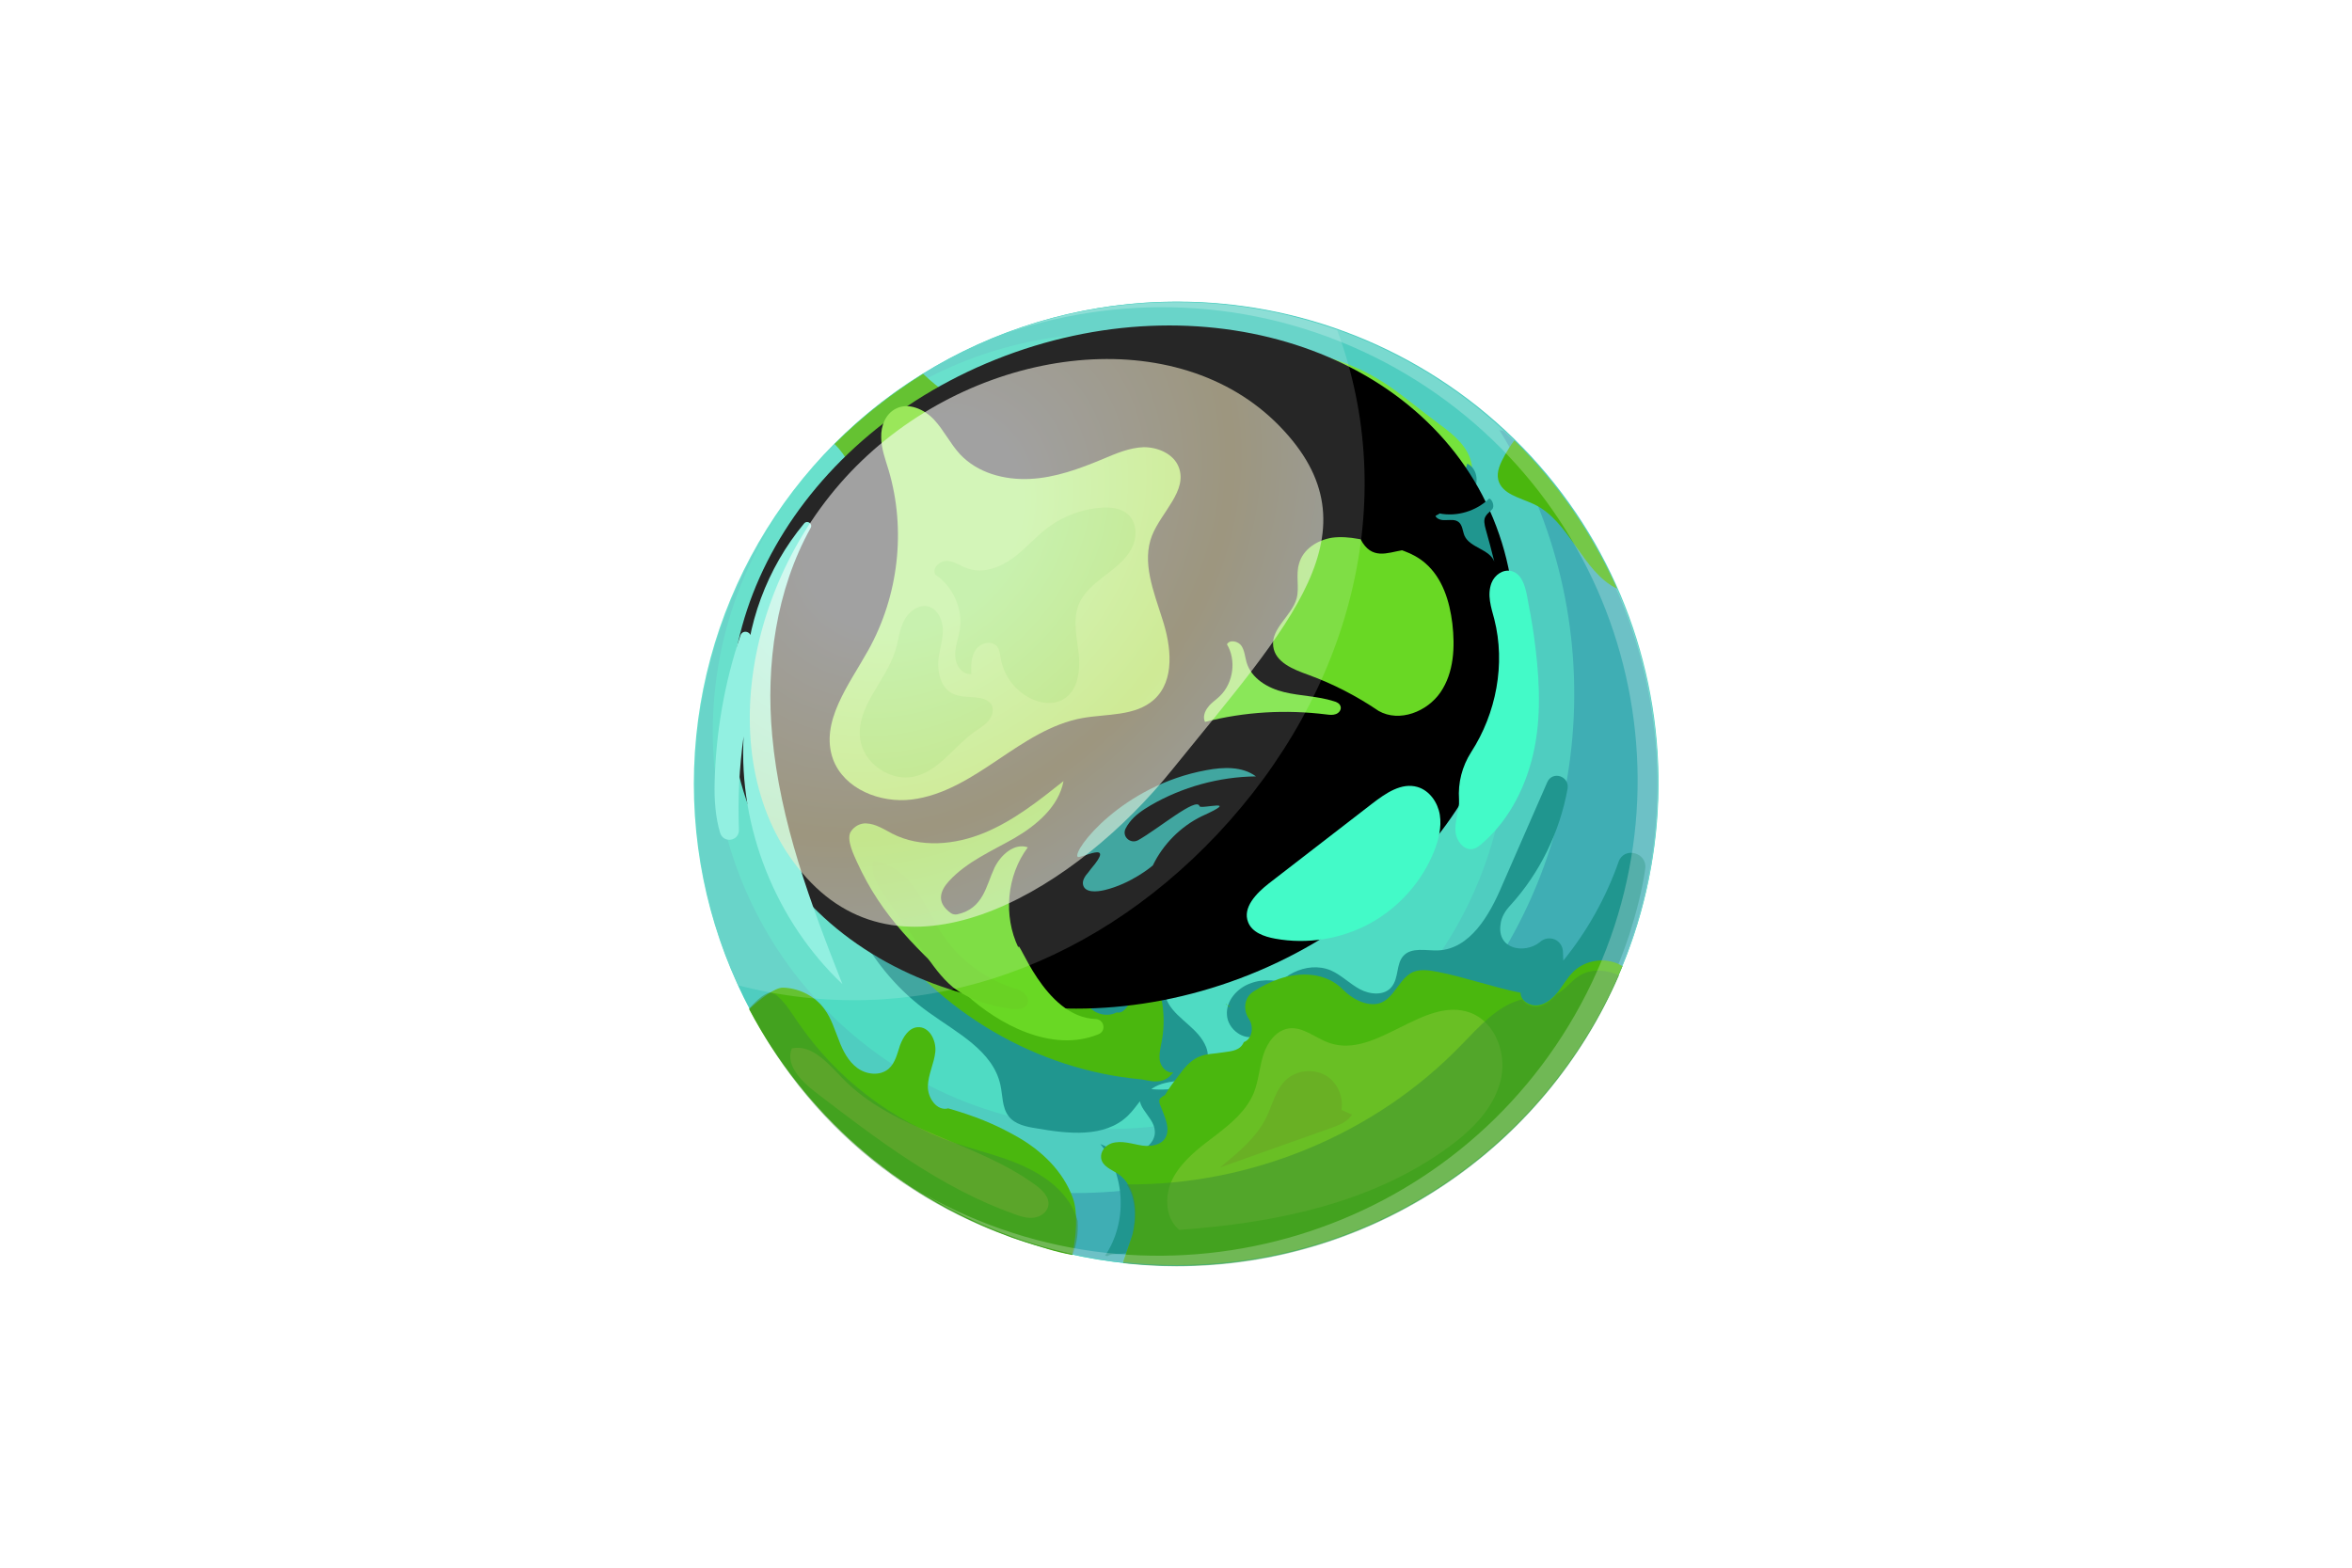 <?xml version="1.0" encoding="utf-8"?>
<!-- Generator: Adobe Illustrator 27.8.0, SVG Export Plug-In . SVG Version: 6.00 Build 0)  -->
<svg version="1.1" id="Layer_3" xmlns="http://www.w3.org/2000/svg" xmlns:xlink="http://www.w3.org/1999/xlink" x="0px" y="0px"
	 viewBox="0 0 600 400" style="enable-background:new 0 0 600 400;" xml:space="preserve">
<style type="text/css">
	.st0{fill:#4FDBC3;}
	.st1{fill:#4FCDC0;}
	.st2{fill:#3FAEB4;}
	.st3{fill:#20968F;}
	.st4{fill:#75E33C;}
	.st5{fill:#43FAC8;}
	.st6{fill:#4AB70E;}
	.st7{filter:url(#Adobe_OpacityMaskFilter);}
	.st8{clip-path:url(#SVGID_00000006699676672626454880000000950735478745236358_);}
	
		.st9{clip-path:url(#SVGID_00000045597199488414820030000014789901384141094808_);fill:url(#SVGID_00000106863138988327079150000010530679280359866517_);}
	.st10{mask:url(#SVGID_1_);fill:url(#SVGID_00000173153577791115866790000006313291179718868867_);}
	.st11{fill:url(#SVGID_00000182501097754158449540000015394175969157367190_);}
	.st12{fill:#69D824;}
	.st13{fill:#7ABD24;}
	.st14{fill:#88E33D;}
	.st15{fill:#69BF24;}
	.st16{opacity:0.5;fill:#3C8E31;enable-background:new    ;}
	.st17{fill:#69D224;}
	.st18{fill:#69B024;}
	.st19{fill:#7FEDDC;}
	.st20{opacity:0.15;fill:#FFFFFF;enable-background:new    ;}
	.st21{opacity:0.24;fill:#FFFFFF;enable-background:new    ;}
	.st22{filter:url(#Adobe_OpacityMaskFilter_00000072269106997237514190000004910581490089031600_);}
	.st23{clip-path:url(#SVGID_00000170989584349460766320000017272484883899723662_);}
	
		.st24{clip-path:url(#SVGID_00000129926626056498867920000003623924160840779393_);fill:url(#SVGID_00000168822363050559944520000000467372460365811094_);}
	
		.st25{mask:url(#SVGID_00000032634480306183528930000010828872219477183623_);fill:url(#SVGID_00000092437369300254720770000016822895507454530176_);}
	.st26{opacity:0.57;fill:url(#SVGID_00000072260160189853053660000010425500755316150175_);enable-background:new    ;}
</style>
<g>
	<circle class="st0" cx="300" cy="200" r="123"/>
	<path class="st1" d="M207.3,119.4c35.6-40.3,96.8-46.1,139.3-12.3c43.8,34.9,50.9,98.7,16,142.6S263.8,300.9,220,266
		c-42.4-33.8-50.5-94.8-19.1-138.4c-38.7,53-29.2,127.4,22.5,168.6c53.1,42.3,130.5,33.4,172.8-19.7
		c42.4-53.2,33.7-130.5-19.3-172.8C325,62.5,250.3,69.8,207.3,119.4z"/>
	<path class="st2" d="M383.7,110.1c-0.5-0.5-0.8,0-1.3-0.5c29.4,46.9,25.5,111.2-15,154.5c-39.1,41.8-100,51.2-149,27.7
		c21.6,19.1,49.9,30.8,81,31c1.2,0,2.5,0,3.7-0.1c0.5,0,1.1,0,1.6,0c31.2-1.3,61.9-14.3,84.9-38.7
		C436.2,234.6,433.3,156.2,383.7,110.1z"/>
	<path class="st3" d="M339,296.2c0.6-0.8,1.4-1.2,2.2-1.1c0.6-0.7,1.2-1.3,1.8-2c4.7-5.8,7.7-11.5,9.5-17.5
		c-2.7-11.3-11.6-21-22.8-24.4c-3.5-1.1-7.3-1.6-10.7-0.3c-3.4,1.2-6.3,4.5-6,8.1c0.2,3.6,4.3,6.7,7.6,5.3
		c-5.8,9.7-17.9,15.3-29.1,13.3c-1.5,1.4-0.9,3.9,0.3,5.6c1.1,1.7,2.7,3.3,2.8,5.4c0.2,2.9-2.7,5.2-5.6,5.5c-2.9,0.2-5.7-1-8.3-2.2
		c6.5,7.9,6.9,20.1,1.2,28.5c0.2,0,0.4,0.1,0.6,0.1c0.5-0.3,1.1-0.5,1.8-0.5c4.6-0.1,9-1,13-3.4c1.9-1.1,3.7-0.1,4.5,1.4
		c1-0.3,2-0.5,3-0.8c0.4-1.1,1.4-2,2.9-2.2C319.1,313.8,332.1,305.2,339,296.2z"/>
	<path class="st4" d="M339.5,91.4c-4.5-1.4-9.3-1.7-13.9-0.9c-3.4,0.6-7.1,2.3-7.8,5.6c-0.7,3.2,2,6.3,5,7.4c3,1.2,6.4,1,9.6,1.3
		c11.6,0.8,22.7,6.8,29.7,16.1c1.9,2.6,4,5.6,7.2,5.9c4.2,0.3,7.1-4.9,6-8.9c-1-4.1-4.5-7-7.9-9.5
		C356.8,100.5,352.2,95.4,339.5,91.4z"/>
	<path class="st3" d="M330.3,106.2c8.7,0.9,18.1,2.2,24.3,8.4c2.1,2.1,3.7,4.7,5.6,7.1c1.8,2.4,4,4.6,6.8,5.7s6.3,0.8,8.4-1.4
		c2-2.2,1.7-6.4-1.1-7.7c-0.6,3.4-5.3,4.6-8.5,3.1c-3.2-1.5-5.2-4.5-7.5-7.2c-9-10.4-24-15.4-37.4-12.4
		C322.5,105,326.7,105.8,330.3,106.2z"/>
	
		<ellipse transform="matrix(0.866 -0.499 0.499 0.866 -49.507 167.467)" class="st5" cx="288.2" cy="176.3" rx="62.3" ry="49.2"/>
	<path class="st3" d="M301.1,130.6c0.7-3.1,3.4-5.2,6.2-6.7c2.7-1.5,5.8-2.8,7.7-5.3c1.9-2.5,2.2-6.6-0.4-8.4
		c3.3,1.5,5.8,4.8,6.3,8.3c0.5,3.6-0.9,7.4-3.7,9.8c-2.1,1.8-4.7,2.7-6.8,4.6c-2,1.8-3.2,5.2-1.4,7.2c0.8,0.8,1.9,1.3,2.8,2
		c2.9,2.2,3,6.5,3,10.2s0.9,8.1,4.4,9.4c-4.7,0.2-9.3-3.3-10.4-7.9c-0.6-2.4-2.9-5.5-3.5-7.8C303.9,140.3,299.9,136.4,301.1,130.6z"
		/>
	<path class="st3" d="M358,243.9c2.1-2.3,5.8-1.3,8.8-1.4c8.2-0.3,13.2-9,16.4-16.6c3.8-8.8,7.7-17.5,11.5-26.3
		c1.3-3,5.7-1.6,5.2,1.6c-2,11.1-7.1,21.6-14.7,29.9c-1.2,1.3-2.2,2.9-2.4,4.7c-1,6.6,6.3,7.6,10,4.6c0,0,0.1,0,0.1-0.1
		c2.3-1.9,5.6-0.5,5.8,2.4l0.1,2.4c6.1-7.5,10.9-16.1,14.1-25.2c1.4-4,7.4-2.4,6.8,1.8c-0.8,5.6-2.3,11.2-4,16.6
		c-4.3,12.9-10.4,25.5-19.7,35.5c-9.3,10-22,17.2-35.7,18c-13.6,0.8-27.9-5.5-34.9-17.3c-3.4-5.8-4.9-13-2.3-19.2
		c2.6-6.2,10.2-10.3,16.4-7.7c2.7,1.2,4.8,3.4,7.4,4.8s6.3,1.7,8.1-0.6C356.9,249.5,356.1,246,358,243.9z"/>
	<path class="st3" d="M212.2,211.9c0.5,18.1,9.9,35.8,24.7,46.4c7.2,5.2,16.4,9.8,18.3,18.5c0.6,2.7,0.4,5.8,2.1,8
		c1.6,2.1,4.5,2.7,7.1,3.1c8,1.4,17.4,2.5,23.3-3.2c2.5-2.4,4.1-5.9,7.1-7.5c4.2-2.2,10.6-0.6,12.8-5.1c0.7-1.5,0.7-3.3,0.1-4.9
		c-1.9-4.8-7.1-6.9-9.6-11.1c-2.4-4.2-1.4-9.7,1.2-13.8c1-1.5,2.2-2.9,3.4-4.2c3.5-3.4,1.9-9.4-2.9-10.3c-4.9-0.9-10.1-0.2-14.5,2.2
		c-4.6,2.5-9,6.9-14.5,5.2c-3.6-1.1-5.9-4.5-6.3-8.3c-0.7-6.6,3.3-12,7.7-16.4c-8,3.9-18.3,8.5-27.1,10.1
		c-8.7,1.6-18.4,0.5-25.5-4.8C216.4,213.2,216.5,212.7,212.2,211.9z"/>
	<path class="st3" d="M370.2,188.6c-6.1,4.7-14.7,4-22.4,3.4c-17.8-1.6-36.2-2-52.9,4.2c-16.7,6.2-31.5,20.5-33.6,38.2
		c0.2-17.3,12.5-32.8,27.9-40.6s31-9.4,48.2-7.5c7.5,0.8,18.1,2.5,24.8-1c5.4-2.8,8.9-8.5,10.3-14.4c1.3-5.9,0.7-12.1-0.7-18
		c2.4,6,4.8,12.1,5.1,18.6C377.3,177.7,375.3,184.7,370.2,188.6z"/>
	<path class="st6" d="M313.8,256.8L313.8,256.8c-0.2-0.1-0.5-0.3-0.7-0.4C313.3,256.7,313.6,257.1,313.8,256.8z"/>
	<path class="st6" d="M259.6,290.1c-6.2-3.5-10.9-5.3-17.7-7.3c-2.9,0.8-5.3-2.7-5.2-5.7s1.6-5.8,1.9-8.7c0.3-3-1.6-6.6-4.6-6.3
		c-2.2,0.2-3.6,2.5-4.4,4.6c-0.7,2.1-1.2,4.5-2.9,6c-2.2,1.9-5.7,1.5-8-0.2s-3.7-4.4-4.7-7.1c-1.1-2.7-1.9-5.5-3.6-7.8
		c-2.4-3.4-6.5-5.5-10.7-5.6c-2.1,0-5.8,2.9-8.6,5.5c14.1,26.6,37.6,47.4,66.1,57.9c0.3,0.1,0.7,0.3,1,0.4c1.2,0.4,2.4,0.8,3.6,1.2
		c1.4,0.4,2.8,0.9,4.2,1.3c0.4,0.1,0.8,0.2,1.3,0.4c2,0.6,4.1,1.1,6.2,1.5c1.1-4.7,1.5-10.9,0.2-14.5
		C271.2,298.8,265.7,293.6,259.6,290.1z"/>
	<path class="st6" d="M216.9,137.3c-1.1,2.4-2.7,4.8-2.8,7.5s1.5,5.4,4,6.5c1.7,0.8,0.8,3.3-0.2,4.9c-1,1.7-3,2.6-4.9,2.3
		c-7.6,25.6-4,55.5,11.1,77.6s40.4,36.9,67,39.3c1.8,0.2,5.7,1.8,8.2-1.8c-1.6,0.3-3-1.2-3.4-2.8c-0.3-1.6,0.1-3.2,0.4-4.8
		c0.6-3,0.7-6.1,0.3-9.2c-0.1-1.2-0.4-2.4-1-3.4s-1.7-1.8-2.9-1.7c-1.8,0.1-2.9,1.8-3.9,3.3c-1,1.5-2.2,3.8-3.9,3.3
		c-2.4,1.3-5.8,0.5-7.3-1.8c-1.5-2.3-1.1-5.7,1-7.4c1.3-1.1,3.2-1.7,4-3.2c1-2-0.6-4.6-2.8-5.4c-2.1-0.8-4.7-0.5-6.8,0.2
		c-2.8,0.9-6.1-0.8-7.6-3.4c-1.5-2.6-1.7-5.7-1.4-8.7c1.3-15.4,12.6-28.7,26.4-35.5c13.8-6.9,29.8-8.1,45.2-7
		c6.5,0.5,13,1.3,19.5,0.8c6.5-0.6,14.1-1.7,16.9-7.6c5.5-11.5,4.7-26.1-3.1-36.2c-7.8-10.1-22.7-14.5-34.2-9.1
		c-3.8,1.8-7.3,4.6-8.7,8.6c-1.4,3.7-0.8,7.7-1.9,11.5c-1,3.8-4.8,7.4-8.4,5.9c-2.6-1.1-3.6-4.3-3.9-7.1s-0.2-5.9-1.9-8.2
		c-1.2-1.6-3.1-2.5-4.7-3.8s-3-3.2-2.4-5.2s2.7-2.9,4.5-3.9c6.4-3.6,10-11.4,8.8-18.5c-0.6-3.2-2.1-6.3-4.9-8
		c-5.1-3.1-11.4,0-17,2.1c-19.7,7.6-43.5,2.5-58.7-12c-8.2,5.1-15.8,11.1-22.6,17.9C219.1,119.4,220.6,129.1,216.9,137.3z"/>
	<path class="st6" d="M312.7,256.3c0.1,0,0.2,0.1,0.3,0.1C312.8,256.2,312.7,256.1,312.7,256.3z"/>
	<path class="st6" d="M386.3,112.4c-0.9,1.1-1.7,2.5-2.4,3.7c-1.1,2-2.2,4.2-1.7,6.3c0.9,3.7,5.6,4.6,9,6.2
		c9.3,4.3,12.4,17.3,21.3,21.6C406.2,136.1,397.3,123.2,386.3,112.4z"/>
	<path class="st6" d="M286.5,322c4.5,0.5,9,0.8,13.6,0.8c51.4,0,95.4-31.5,113.8-76.3c-0.7-0.4-1.5-0.8-2.3-1
		c-3.6-1.1-7.7-0.1-10.3,2.5c-1.5,1.5-2.5,3.3-3.8,5c-1.3,1.6-3,3.2-5.1,3.5s-4.5-1.1-4.5-3.2c-6.7-1.3-14.3-4-21-5.3
		c-2.1-0.4-4.4-0.8-6.4,0c-4.6,2-5.2,9.9-12.4,7.9c-2.1-0.6-4-1.9-5.5-3.4c-4.3-4.4-10.9-4.6-16.4-2.7c-2.2,0.8-4.3,1.8-6.3,3.1
		c-2.5,1.5-2.9,4.7-1.3,7.1l0,0c1.3,1.9,0.9,5.1-1.3,5.9c-0.9,2.1-2.9,2.3-5.2,2.6c-2.2,0.4-4.6,0.3-6.6,1.3s-3.5,2.8-4.8,4.6
		c-1.2,1.6-2.5,3.2-3.5,5c-2.1,1.1-1.6,1.6-0.7,3.9s2,4.9,0.8,7c-1.1,1.9-3.7,2.3-5.9,2c-2.6-0.4-5.2-1.4-7.8-0.6
		c-1.7,0.6-2.9,2.1-2.7,3.8c0.3,2.1,2.6,2.9,4.3,4c4.7,3.2,5.1,10.1,3.7,15.6C288.1,317.4,287.3,319.7,286.5,322z"/>
	<g>
		<g>
			<defs>
				<filter id="Adobe_OpacityMaskFilter" filterUnits="userSpaceOnUse" x="186.4" y="83" width="199.9" height="174.3">
					<feColorMatrix  type="matrix" values="1 0 0 0 0  0 1 0 0 0  0 0 1 0 0  0 0 0 1 0"/>
				</filter>
			</defs>
			<mask maskUnits="userSpaceOnUse" x="186.4" y="83" width="199.9" height="174.3" id="SVGID_1_">
				<g class="st7">
					<g>
						<defs>
							<polygon id="SVGID_00000041269992998873782760000001030644676074375077_" points="1,-4.4 2,-4.4 1,-3.4 							"/>
						</defs>
						<defs>
							<polygon id="SVGID_00000054246712762270853650000009978244264227080633_" points="-1,-6.4 -2,-6.4 -1,-7.4 							"/>
						</defs>
						<clipPath id="SVGID_00000012449426317022439180000001717928548201621417_">
							<use xlink:href="#SVGID_00000041269992998873782760000001030644676074375077_"  style="overflow:visible;"/>
						</clipPath>
						
							<clipPath id="SVGID_00000106869082719621610640000004278764117174354597_" style="clip-path:url(#SVGID_00000012449426317022439180000001717928548201621417_);">
							<use xlink:href="#SVGID_00000054246712762270853650000009978244264227080633_"  style="overflow:visible;"/>
						</clipPath>
						
							<radialGradient id="SVGID_00000058577140613961649860000011243062840121173120_" cx="266.887" cy="282.404" r="81.188" gradientTransform="matrix(1.016 4.330000e-02 -4.340000e-02 -1.114 27.191 469.155)" gradientUnits="userSpaceOnUse">
							<stop  offset="0.628" style="stop-color:#FFFFFF"/>
							<stop  offset="0.693" style="stop-color:#FCFCFC"/>
							<stop  offset="0.749" style="stop-color:#F1F1F1"/>
							<stop  offset="0.802" style="stop-color:#DFDFDF"/>
							<stop  offset="0.852" style="stop-color:#C6C6C6"/>
							<stop  offset="0.902" style="stop-color:#A6A6A6"/>
							<stop  offset="0.95" style="stop-color:#7F7F7F"/>
							<stop  offset="0.996" style="stop-color:#515151"/>
							<stop  offset="1" style="stop-color:#4D4D4D"/>
						</radialGradient>
						
							<path style="clip-path:url(#SVGID_00000106869082719621610640000004278764117174354597_);fill:url(#SVGID_00000058577140613961649860000011243062840121173120_);" d="
							M381.7,134.3c16.6,43.9-12.7,95.5-65.3,115.3s-108.7,0.4-125.3-43.5s12.7-95.5,65.3-115.3S365.2,90.4,381.7,134.3z"/>
					</g>
				</g>
			</mask>
			
				<radialGradient id="SVGID_00000093177267025705498240000004524621987526776241_" cx="266.887" cy="282.404" r="81.188" gradientTransform="matrix(1.016 4.330000e-02 -4.340000e-02 -1.114 27.191 469.155)" gradientUnits="userSpaceOnUse">
				<stop  offset="0.628" style="stop-color:#FFFFFF"/>
				<stop  offset="0.693" style="stop-color:#FCFCFC"/>
				<stop  offset="0.749" style="stop-color:#F1F1F1"/>
				<stop  offset="0.802" style="stop-color:#DFDFDF"/>
				<stop  offset="0.852" style="stop-color:#C6C6C6"/>
				<stop  offset="0.902" style="stop-color:#A6A6A6"/>
				<stop  offset="0.95" style="stop-color:#7F7F7F"/>
				<stop  offset="0.996" style="stop-color:#515151"/>
				<stop  offset="1" style="stop-color:#4D4D4D"/>
			</radialGradient>
			<path style="mask:url(#SVGID_1_);fill:url(#SVGID_00000093177267025705498240000004524621987526776241_);" d="M381.7,134.3
				c16.6,43.9-12.7,95.5-65.3,115.3s-108.7,0.4-125.3-43.5s12.7-95.5,65.3-115.3S365.2,90.4,381.7,134.3z"/>
		</g>
	</g>
	
		<radialGradient id="SVGID_00000048472586845723914680000013395890671220620991_" cx="266.887" cy="282.404" r="81.188" gradientTransform="matrix(1.016 4.330000e-02 -4.340000e-02 -1.114 27.191 469.155)" gradientUnits="userSpaceOnUse">
		<stop  offset="0.628" style="stop-color:#000000"/>
		<stop  offset="0.974" style="stop-color:#000000"/>
		<stop  offset="1" style="stop-color:#000000"/>
	</radialGradient>
	<path style="fill:url(#SVGID_00000048472586845723914680000013395890671220620991_);" d="M381.7,134.3
		c16.6,43.9-12.7,95.5-65.3,115.3s-108.7,0.4-125.3-43.5s12.7-95.5,65.3-115.3S365.2,90.4,381.7,134.3z"/>
	<path class="st5" d="M361.6,200.8c-4.1-1.2-8.1,1.6-11.5,4.2c-8.8,6.8-17.6,13.6-26.4,20.4c-3.2,2.5-6.8,6.2-5.3,9.9
		c1,2.6,4.1,3.7,6.9,4.2c8.2,1.5,16.9,0.1,24.2-3.9c7.3-4,13.2-10.6,16.3-18.3c1.2-3,2-6.2,1.5-9.4
		C366.8,204.8,364.7,201.7,361.6,200.8z"/>
	<path class="st12" d="M330.8,152.6c-1.2,4.5-6.6,7.7-6,12.3c0.5,4.1,5.1,5.9,9,7.3c6.3,2.3,12.3,5.4,17.9,9.2
		c5.3,3,12.4,0.2,15.8-4.8s3.7-11.5,3-17.5c-0.7-5.7-2.5-11.6-6.9-15.4c-1.6-1.4-3.5-2.4-5.4-3.1c-0.2-0.1-0.4-0.1-0.5-0.2
		c-3.7,0.6-7.8,2.6-10.6-2.8c-0.2,0-0.4-0.1-0.6-0.1c-2.2-0.4-4.5-0.6-6.7-0.3c-3.7,0.6-7.4,2.9-8.4,6.6
		C330.5,146.7,331.5,149.8,330.8,152.6z"/>
	<path class="st12" d="M259.8,241.8c-3.9-8.1-3-18.4,2.4-25.6c-3.4-1.2-6.9,1.9-8.5,5.2c-2.2,4.7-2.8,10.4-9.5,11.9
		c-0.5,0.1-1.2,0-1.6-0.3c-4.1-2.9-2.5-6-0.5-8.2c4.5-4.9,10.8-7.6,16.6-10.9c5.7-3.3,11.4-8.1,12.6-14.6
		c-6.3,5-12.7,10.1-20.2,13.2c-7.5,3.1-16.3,3.9-23.5,0.2c-2.1-1.1-4.2-2.5-6.6-2.6c-1.5-0.1-3,0.7-3.9,2c-1.4,2,0.9,6.4,1.5,7.8
		c6.4,14.1,15.4,22.4,28,34c7.9,7.2,21.6,14.9,33.6,10c2.1-0.8,1.5-3.8-0.7-3.9C266.3,259.6,259.6,238.6,259.8,241.8z"/>
	<path class="st4" d="M311.2,177.6c-1,1-2.2,1.7-3,2.8c-0.9,1.1-1.4,2.6-0.8,3.8c10.1-2.6,20.6-3.2,31-1.9c0.8,0.1,1.6,0.2,2.4-0.1
		s1.4-1.1,1.2-1.9c-0.2-0.8-1-1.2-1.8-1.4c-4.1-1.3-8.5-1.3-12.6-2.3c-4.2-1-8.4-3.5-9.6-7.6c-0.4-1.4-0.5-3-1.3-4.2s-3-1.7-3.7-0.4
		C315.4,168.4,314.7,174.2,311.2,177.6z"/>
	<path class="st13" d="M202,267.5c5.2-1.1,9.3,3.9,13,7.7c13.1,13.5,34,16,49.2,27.2c1.8,1.3,3.7,3.2,3.2,5.4
		c-0.4,1.6-2,2.7-3.7,2.9c-1.7,0.2-3.3-0.3-4.9-0.9c-18.9-6.7-35.1-19.1-51-31.3C204.2,275.7,200.3,271.6,202,267.5z"/>
	<path class="st14" d="M294.4,178.5c5.4-4.9,4.4-13.6,2.1-20.6c-2.2-7-5.3-14.5-2.6-21.3c2.4-6,9.1-11.4,6.8-17.4
		c-1.3-3.4-5.3-5.1-8.9-5.1c-3.6,0.1-7.1,1.6-10.4,3c-6,2.5-12.2,4.8-18.7,5.1c-6.5,0.3-13.3-1.5-17.8-6.3c-2.5-2.7-4.1-6.1-6.6-8.8
		c-2.5-2.7-6.6-4.5-9.8-2.8c-2.6,1.3-3.8,4.4-3.7,7.3c0,2.9,1.1,5.7,1.9,8.4c4.5,15.2,2.5,32.1-5.2,45.9c-4.9,8.8-12.4,18.3-9,27.8
		c2.8,7.6,12,11.3,20.1,10.3s15.2-5.6,21.9-10.1c6.7-4.5,13.7-9.3,21.7-10.7C282.4,182.1,289.6,182.8,294.4,178.5z"/>
	<path class="st15" d="M375.1,258.4c-11.9-4.4-24,11.9-36,7.7c-3.5-1.2-6.7-4.2-10.3-3.7c-3.3,0.5-5.5,3.6-6.5,6.7s-1.2,6.5-2.4,9.6
		c-1.8,4.6-5.9,8-9.8,11c-4,3-8.1,6.1-10.6,10.4s-2.5,10.5,1.3,13.7c24.3-1.7,49.4-6.8,69-21.3c5.7-4.2,11.1-9.6,12.9-16.4
		C384.6,269.4,381.7,260.9,375.1,258.4z"/>
	<path class="st16" d="M286.5,322.3c4.5,0.5,9,0.8,13.6,0.8c50.6,0,94.1-30.6,112.9-74.2c-3.3-1.6-7.3-1.8-10.3,0.2
		c-2,1.3-3.4,3.4-5.5,4.5c-1.3,1.5-2.9,2.9-4.8,3.2c-1.6,0.2-3.3-0.5-4.1-1.8c-6.2,1.5-10.9,6.9-15.4,11.5
		c-22,22.9-53.8,36-85.5,35.7c2.4,3.6,2.5,8.8,1.4,13.1C288.1,317.6,287.3,320,286.5,322.3z"/>
	<path class="st5" d="M378.1,215.2c7.2-6.2,11.6-15.3,13.4-24.6s1.1-19-0.2-28.4c-0.5-3.5-1.1-6.9-1.8-10.4c-0.5-2.5-1.4-5.5-4-6.1
		c-2.1-0.5-4.2,1-5,3c-1.2,3.1-0.1,6.3,0.7,9.3c2.9,11.4,0.5,24-5.9,33.9c-2.3,3.6-3.4,7.8-3.1,12.1c0,0.4,0,0.7,0,1.1
		c-0.2,2.4-1.1,4.7-0.9,7.1c0.2,2.4,2.2,4.9,4.5,4.4C376.7,216.4,377.4,215.8,378.1,215.2z"/>
	<path class="st12" d="M349.7,157.5c-0.9-5.5-3.3-10.8-6.9-15.1c-0.8-1-1.8-2-3-2.2c-2.2-0.4-4.2,1.9-4.4,4.1
		c-0.3,2.2,0.6,4.4,1.1,6.6c0.6,2.2,0.8,4.7-0.6,6.5c-1.1,1.4-3,2.2-3.5,3.9c-0.5,1.5,0.5,3.2,1.8,4.1c1.3,0.9,2.9,1.2,4.5,1.5
		c3.1,0.6,6.8,1,9.1-1.2C350,163.7,350.1,160.4,349.7,157.5z"/>
	<path class="st17" d="M235.6,242.9c2.2,3.2,4.5,6.5,7.5,9c4.2,3.3,9.5,4.7,14.7,5.5c1.6,0.2,3.7,0.2,4.3-1.3c0.4-1-0.1-2.1-1-2.8
		c-0.8-0.7-1.9-1-2.9-1.3c-7.2-2.4-13.5-7.2-17.7-13.4c-2.5-3.7-4.3-7.9-6.9-11.5c-2.6-3.7-6.3-6.9-10.8-7.3c-0.7,3,1.1,6,2.8,8.5
		C228.9,233.1,232.2,238,235.6,242.9z"/>
	<path class="st18" d="M342.2,283.2c0.9,0.4,1.8,0.8,2.7,1.2c-1.1,1.8-3.3,2.7-5.3,3.4c-9.5,3.4-19,6.7-28.4,10.1
		c4.5-3.7,9.2-7.5,11.8-12.7c1.6-3.3,2.4-7.2,5.1-9.7c2.6-2.4,6.8-2.9,9.9-1.2C341,275.9,342.8,279.7,342.2,283.2z"/>
	<path class="st3" d="M294.1,220.8c-0.3,0.3-5.6,4.7-12.3,6.3c-2.1,0.5-5,0.7-5.5-1.3c-0.3-1.2,0.6-2.4,1.4-3.3l0.6-0.8
		c6.6-7.7-2.8-2.4-3.4-3.1c-1.3-1.6,11.3-18.2,32.9-22.1c4.3-0.8,9.1-1,12.6,1.6c-9.4,0.1-18.8,2.7-26.9,7.4c-2,1.2-4,2.5-5.4,4.4
		c-0.4,0.5-0.7,1-1,1.6c-0.9,2,1.3,3.9,3.2,2.9c5.2-2.9,15-11.2,15.7-8.7c0.2,0.9,11.1-2.2,0.5,2.6
		C301.2,210.9,296.7,215.4,294.1,220.8z"/>
	<path class="st12" d="M358.3,154.9c0.4-0.3,0.8-0.8,0.8-1.4c0-0.9-0.8-1.6-0.9-2.4c-0.1-1.1,0.9-1.9,1.7-2.6
		c0.8-0.7,1.4-2.1,0.6-2.8c-1.4-1.2-3.6-1-5.1,0.1s-2.2,3-2.2,4.8c0,1.4,0.4,2.9,1.3,3.8C355.4,155.4,357.2,155.7,358.3,154.9z"/>
	<path class="st3" d="M379.9,127.2c-3.3,3.2-8.2,4.7-12.7,3.8c0,0.2-1,0.5-1,0.7c0.5,0.9,1.8,1.1,2.8,1c1.1,0,2.2-0.2,3.1,0.5
		c1,0.8,1,2.3,1.5,3.5c1.4,3.1,6.4,3.4,7.6,6.6c-0.7-2.8-1.4-5.5-2.2-8.3c-0.3-1.1-0.6-2.4,0-3.3c0.4-0.7,1.2-1.2,1.7-1.8
		C381.3,129.2,380.7,127.4,379.9,127.2z"/>
	<path class="st19" d="M190.1,174.3c0.2-3.8,0.7-7.7,1.4-11.5c0.3-1.6-2-2.3-2.6-0.7c-4.1,12.1-6.3,24.9-6.6,37.7
		c-0.1,4.2,0.2,8.7,1.4,12.7c0.9,2.8,4.9,2.1,4.8-0.8c-0.3-8,0.1-15.9,1.2-23.8c-1.3,23.3,8.2,47.1,25.2,63.2
		c-8.1-20.5-15.9-41.4-17.9-63.3c-1.7-18.2,1-37.3,9.8-53.1c0.6-1.1-0.9-2.1-1.7-1.1C195.7,144.9,190.2,159.6,190.1,174.3z"/>
	<path class="st16" d="M273.6,320.2c1.1-2.7,1.5-5.7,1.3-8.7c-0.5-1.8-1.3-3.6-2.4-5.1c-3.1-4.5-8-7.5-13.1-9.6
		c-5.1-2.1-10.4-3.3-15.6-5.1c-16.2-5.6-30.5-16.6-40.2-30.8c-1.6-2.3-3-4.7-5.1-6.6c-0.7-0.7-1.2-0.7-2-1.1
		c-2.2,0.6-3.8,2.5-5.4,4.1C207.7,289.6,237.2,312.2,273.6,320.2z"/>
	<path class="st12" d="M239.5,167.4c0.4-2.3,1.1-4.6,1-7c-0.1-2.3-1.3-4.9-3.5-5.6c-2.5-0.8-5.2,1.2-6.4,3.6
		c-1.2,2.4-1.4,5.1-2.2,7.6c-2.4,7.8-9.9,14.2-9,22.3c0.7,6.4,7.7,11.3,14,9.8c6.2-1.5,9.9-7.6,15.1-11.3c1.3-0.9,2.6-1.7,3.6-2.8
		c1-1.2,1.6-2.9,0.8-4.3c-2.1-2.7-6.5-1.2-9.6-2.6C239.9,175.7,238.9,171.2,239.5,167.4z"/>
	<path class="st12" d="M275.2,154.2c1.2-3,3.9-5.2,6.5-7.2s5.3-4,6.9-6.9s1.5-6.9-1-9c-1.7-1.4-4.1-1.7-6.3-1.6
		c-4.9,0.3-9.7,2-13.7,4.9c-3.3,2.4-5.9,5.6-9.2,8s-7.6,4-11.4,2.7c-1.8-0.6-3.4-1.8-5.3-2c-1.9-0.1-4,1.8-3.1,3.5
		c4.6,3.1,7.2,9,6.2,14.4c-0.4,2.2-1.3,4.4-1.1,6.6c0.1,2.2,1.8,4.6,4.1,4.4c-0.1-2.1-0.1-4.4,1.1-6.2c1.2-1.8,4.1-2.5,5.5-0.8
		c0.6,0.8,0.7,1.9,0.9,3c0.7,4.3,3.6,8.2,7.6,10.2c2.6,1.3,5.9,1.7,8.4,0.2c3.7-2.2,4.3-7.2,3.9-11.5
		C274.7,162.6,273.6,158.2,275.2,154.2z"/>
	<path class="st20" d="M177,200c0,18.4,4.1,35.8,11.3,51.4c43.9,11.4,88.9-3.2,122.2-38.5c34.3-36.4,46.8-85.1,30.6-128.7
		c-12.9-4.6-26.7-7.1-41.1-7.1C232.1,77.1,177,132.1,177,200z"/>
	<path class="st21" d="M238.5,306.2c-1.1-0.6-2.1-1.2-3.2-1.8c18.8,11.7,41,18.4,64.7,18.4c67.9,0,123-55,123-122.9
		S367.9,77.1,300,77.1c-15.2,0-29.7,2.8-43.1,7.8c30.8-10.4,65.6-8.7,96.5,7.6c59.3,31.4,81.7,104.7,49.9,163.7
		S297.8,337.6,238.5,306.2z"/>
	<g>
		<g>
			<defs>
				
					<filter id="Adobe_OpacityMaskFilter_00000090980427906323235880000016606112012250748859_" filterUnits="userSpaceOnUse" x="191.2" y="91.6" width="146.3" height="144.9">
					<feColorMatrix  type="matrix" values="1 0 0 0 0  0 1 0 0 0  0 0 1 0 0  0 0 0 1 0"/>
				</filter>
			</defs>
			
				<mask maskUnits="userSpaceOnUse" x="191.2" y="91.6" width="146.3" height="144.9" id="SVGID_00000093896092249925188760000005135266099022195380_">
				<g style="filter:url(#Adobe_OpacityMaskFilter_00000090980427906323235880000016606112012250748859_);">
					<g>
						<defs>
							<polygon id="SVGID_00000023963207580485032840000013519512129493557123_" points="1,-4.4 2,-4.4 1,-3.4 							"/>
						</defs>
						<defs>
							<polygon id="SVGID_00000058588422670254252220000003346791994869682838_" points="-1,-6.4 -2,-6.4 -1,-7.4 							"/>
						</defs>
						<clipPath id="SVGID_00000111893983314141205780000012723834842575569833_">
							<use xlink:href="#SVGID_00000023963207580485032840000013519512129493557123_"  style="overflow:visible;"/>
						</clipPath>
						
							<clipPath id="SVGID_00000068639877800436494910000017769982959779615136_" style="clip-path:url(#SVGID_00000111893983314141205780000012723834842575569833_);">
							<use xlink:href="#SVGID_00000058588422670254252220000003346791994869682838_"  style="overflow:visible;"/>
						</clipPath>
						
							<radialGradient id="SVGID_00000103975210898173491820000010722795518182666120_" cx="-73.498" cy="669.165" r="135.787" gradientTransform="matrix(2.770000e-02 -0.869 -0.895 0.159 833.714 -36.706)" gradientUnits="userSpaceOnUse">
							<stop  offset="0.225" style="stop-color:#F4F4F4"/>
							<stop  offset="0.668" style="stop-color:#515151"/>
							<stop  offset="1" style="stop-color:#000000"/>
						</radialGradient>
						
							<path style="clip-path:url(#SVGID_00000068639877800436494910000017769982959779615136_);fill:url(#SVGID_00000103975210898173491820000010722795518182666120_);" d="
							M219.8,117.6c31-29.8,80.6-35.6,106.6-8.9s2.4,50.8-27.3,87.6c-24.4,30.3-66.2,55.6-92.2,28.9S188.8,147.4,219.8,117.6z"/>
					</g>
				</g>
			</mask>
			
				<radialGradient id="SVGID_00000072968891259566896340000005849583328455846297_" cx="-73.498" cy="669.165" r="135.787" gradientTransform="matrix(2.770000e-02 -0.869 -0.895 0.159 833.714 -36.706)" gradientUnits="userSpaceOnUse">
				<stop  offset="0.225" style="stop-color:#F4F4F4"/>
				<stop  offset="0.668" style="stop-color:#515151"/>
				<stop  offset="1" style="stop-color:#000000"/>
			</radialGradient>
			
				<path style="mask:url(#SVGID_00000093896092249925188760000005135266099022195380_);fill:url(#SVGID_00000072968891259566896340000005849583328455846297_);" d="
				M219.8,117.6c31-29.8,80.6-35.6,106.6-8.9s2.4,50.8-27.3,87.6c-24.4,30.3-66.2,55.6-92.2,28.9S188.8,147.4,219.8,117.6z"/>
		</g>
	</g>
	
		<radialGradient id="SVGID_00000058557850688627874510000005930141460776311434_" cx="-73.498" cy="669.165" r="135.787" gradientTransform="matrix(2.770000e-02 -0.869 -0.895 0.159 833.714 -36.706)" gradientUnits="userSpaceOnUse">
		<stop  offset="0.225" style="stop-color:#FFFFFF"/>
		<stop  offset="0.668" style="stop-color:#F7EBC2"/>
		<stop  offset="1" style="stop-color:#F3F9F7"/>
	</radialGradient>
	<path style="opacity:0.57;fill:url(#SVGID_00000058557850688627874510000005930141460776311434_);enable-background:new    ;" d="
		M219.8,117.6c31-29.8,80.6-35.6,106.6-8.9s2.4,50.8-27.3,87.6c-24.4,30.3-66.2,55.6-92.2,28.9S188.8,147.4,219.8,117.6z"/>
</g>
</svg>

